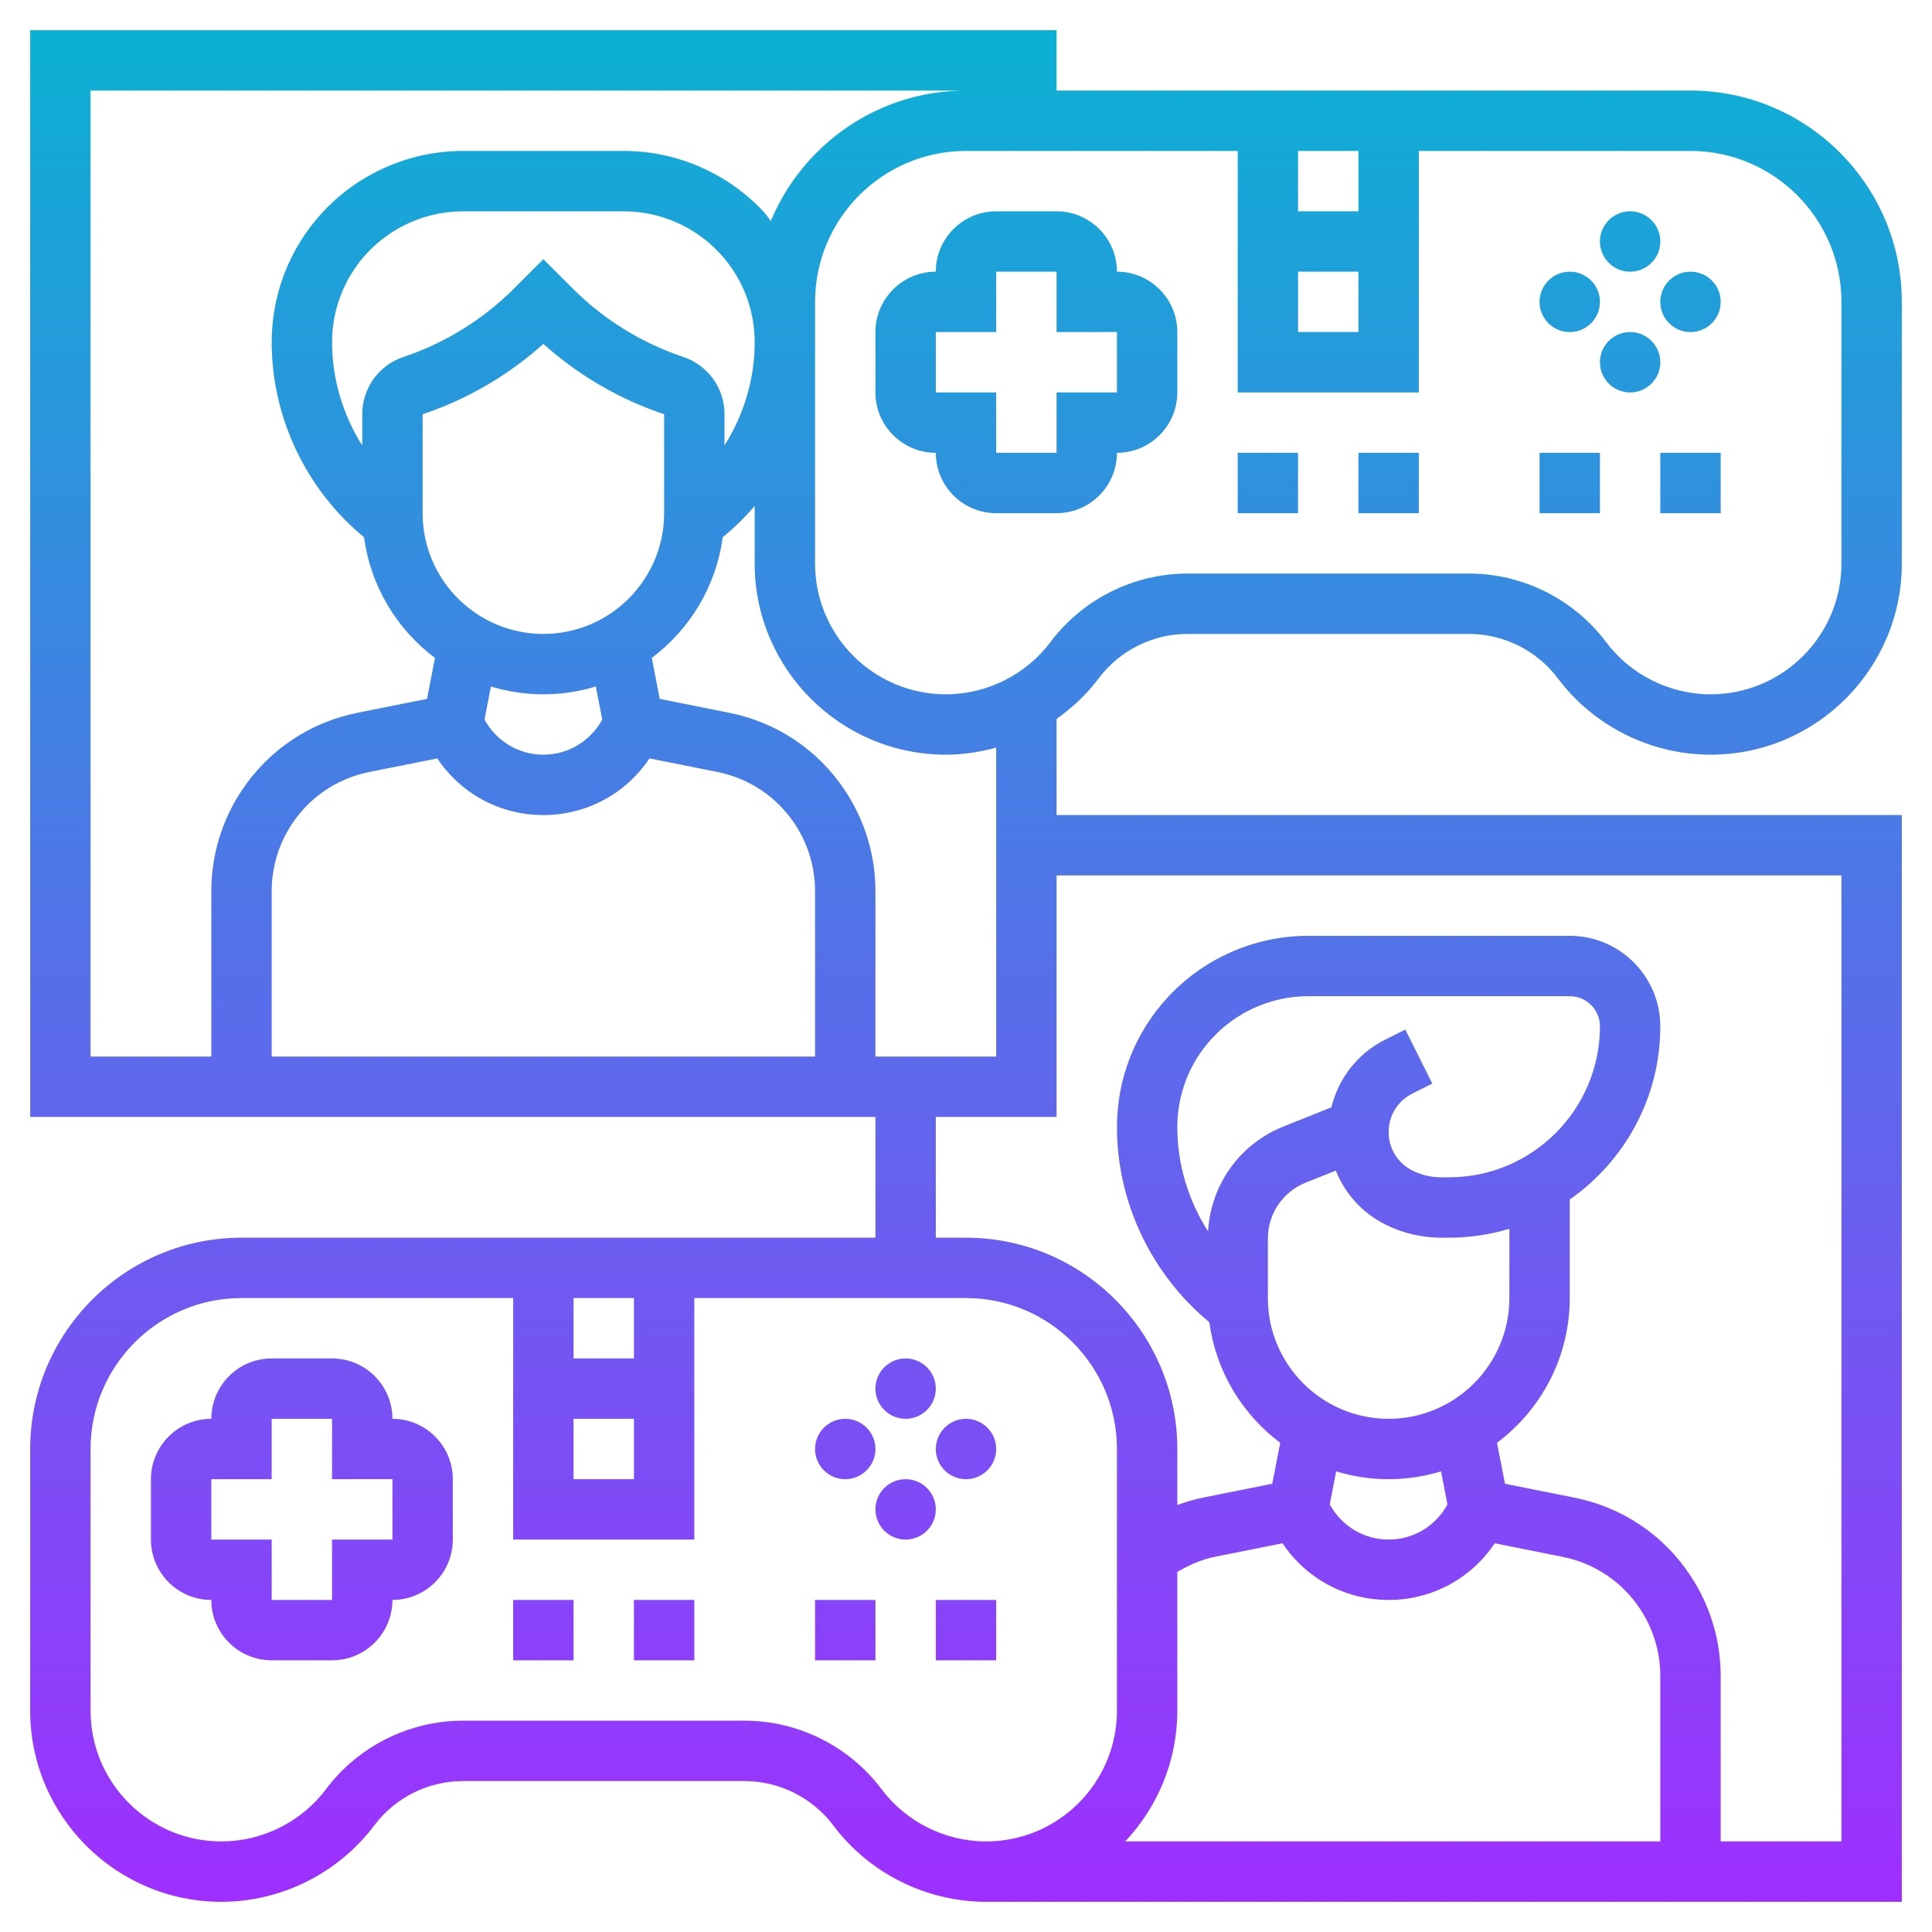 <svg id="_x33_0" enable-background="new 0 0 64 64" height="512" viewBox="0 0 64 64" width="512" xmlns="http://www.w3.org/2000/svg" xmlns:xlink="http://www.w3.org/1999/xlink"><linearGradient id="SVGID_1_" gradientUnits="userSpaceOnUse" x1="32" x2="32" y1="63" y2="1"><stop offset="0" stop-color="#9f2fff"/><stop offset="1" stop-color="#0bb1d3"/></linearGradient><path d="m13 47c0-1.103-.897-2-2-2h-2c-1.103 0-2 .897-2 2-1.103 0-2 .897-2 2v2c0 1.103.897 2 2 2 0 1.103.897 2 2 2h2c1.103 0 2-.897 2-2 1.103 0 2-.897 2-2v-2c0-1.103-.897-2-2-2zm0 4h-2v2h-2v-2h-2v-2h2v-2h2v2l2-.002zm4 2h2v2h-2zm4 0h2v2h-2zm6 0h2v2h-2zm4 0h2v2h-2zm-2-7c0-.552.448-1 1-1s1 .448 1 1-.448 1-1 1-1-.448-1-1zm2 4c0 .552-.448 1-1 1s-1-.448-1-1 .448-1 1-1 1 .448 1 1zm-4-2c0-.552.448-1 1-1s1 .448 1 1-.448 1-1 1-1-.448-1-1zm6 0c0 .552-.448 1-1 1s-1-.448-1-1 .448-1 1-1 1 .448 1 1zm4-39c0-1.103-.897-2-2-2h-2c-1.103 0-2 .897-2 2-1.103 0-2 .897-2 2v2c0 1.103.897 2 2 2 0 1.103.897 2 2 2h2c1.103 0 2-.897 2-2 1.103 0 2-.897 2-2v-2c0-1.103-.897-2-2-2zm0 4h-2v2h-2v-2h-2v-2h2v-2h2v2l2-.002zm19-10h-21v-2h-34v36h28v4h-21c-3.859 0-7 3.141-7 7v8.667c0 3.492 2.841 6.333 6.333 6.333 1.983 0 3.878-.947 5.066-2.533.69-.919 1.787-1.467 2.934-1.467h9.334c1.147 0 2.244.548 2.934 1.466 1.188 1.587 3.083 2.534 5.066 2.534h30.333v-36h-28v-3.184c.527-.374 1.005-.823 1.399-1.349.69-.919 1.787-1.467 2.934-1.467h9.334c1.147 0 2.244.548 2.934 1.466 1.188 1.587 3.083 2.534 5.066 2.534 3.492 0 6.333-2.841 6.333-6.333v-8.667c0-3.859-3.141-7-7-7zm-13 6h2v2h-2zm2-2h-2v-2h2zm-42-4h29c-2.911 0-5.411 1.787-6.465 4.321-.076-.092-.135-.194-.216-.282-1.196-1.296-2.893-2.039-4.656-2.039h-5.326c-1.763 0-3.46.743-4.656 2.039-1.084 1.174-1.681 2.699-1.681 4.298 0 2.494 1.143 4.879 3.06 6.462.219 1.63 1.092 3.052 2.349 3.996l-.263 1.356-2.299.46c-1.58.316-2.942 1.228-3.834 2.567-.662.995-1.013 2.151-1.013 3.344v5.478h-4zm19.633 8.824c-1.369-.457-2.632-1.237-3.652-2.258l-.981-.98-.98.98c-1.021 1.021-2.283 1.801-3.651 2.257-.819.273-1.369 1.035-1.369 1.898v1.036c-.641-1.014-1-2.2-1-3.42 0-1.094.408-2.138 1.149-2.94.82-.888 1.982-1.397 3.188-1.397h5.326c1.206 0 2.368.509 3.188 1.396.741.803 1.149 1.847 1.149 2.942 0 1.219-.359 2.406-1 3.419v-1.036c0-.863-.55-1.625-1.367-1.897zm4.367 23.176h-18v-5.478c0-.798.234-1.57.677-2.235.596-.895 1.506-1.504 2.563-1.715l2.246-.449c.779 1.168 2.081 1.877 3.514 1.877s2.735-.709 3.515-1.877l2.246.449c1.057.211 1.967.82 2.563 1.716.442.664.676 1.437.676 2.234zm-7.05-11.163c-.394.716-1.128 1.163-1.95 1.163s-1.556-.447-1.95-1.163l.212-1.096c.551.167 1.134.259 1.738.259s1.187-.092 1.737-.259zm-1.95-2.837c-2.206 0-4-1.794-4-4v-3.279c1.473-.49 2.845-1.291 4-2.329 1.155 1.038 2.527 1.838 4 2.329v3.279c0 2.206-1.794 4-4 4zm1 26h2v2h-2zm2-2h-2v-2h2zm8.2 14.266c-1.065-1.419-2.76-2.266-4.533-2.266h-9.334c-1.773 0-3.468.847-4.533 2.267-.814 1.085-2.11 1.733-3.467 1.733-2.39 0-4.333-1.943-4.333-4.333v-8.667c0-2.757 2.243-5 5-5h9v8h6v-8h9c2.757 0 5 2.243 5 5v8.667c0 2.39-1.943 4.333-4.333 4.333-1.357 0-2.653-.648-3.467-1.734zm9.8-2.599v-4.595c.387-.227.8-.412 1.239-.5l2.246-.449c.78 1.168 2.082 1.877 3.515 1.877s2.735-.709 3.515-1.877l2.246.449c1.057.211 1.967.82 2.563 1.716.442.664.676 1.437.676 2.234v5.478h-17.727c1.068-1.134 1.727-2.656 1.727-4.333zm1.018-15.878c-.653-1.021-1.018-2.22-1.018-3.452 0-1.094.408-2.138 1.149-2.94.82-.888 1.982-1.397 3.188-1.397h8.663c.552 0 1 .448 1 1 0 2.757-2.243 5-5 5h-.264c-.328 0-.655-.077-.947-.224-.486-.243-.789-.732-.789-1.276s.303-1.033.789-1.276l.658-.329-.895-1.789-.658.329c-.917.458-1.555 1.283-1.79 2.247l-1.59.636c-1.45.579-2.403 1.927-2.496 3.471zm1.982.242c0-.822.493-1.552 1.257-1.856l.994-.397c.305.763.876 1.404 1.643 1.787.568.285 1.205.435 1.842.435h.264c.695 0 1.366-.105 2-.295v2.294c0 2.206-1.794 4.001-4 4.001s-4-1.794-4-4zm4 7.969c.604 0 1.187-.092 1.737-.259l.212 1.096c-.393.716-1.127 1.163-1.949 1.163s-1.556-.447-1.95-1.163l.212-1.096c.551.167 1.134.259 1.738.259zm15-20v32h-4v-5.478c0-1.193-.351-2.35-1.013-3.343-.892-1.341-2.254-2.252-3.834-2.568l-2.299-.46-.263-1.356c1.459-1.096 2.409-2.835 2.409-4.796v-3.263c1.811-1.267 3-3.364 3-5.736 0-1.654-1.346-3-3-3h-8.663c-1.763 0-3.46.743-4.656 2.039-1.084 1.174-1.681 2.699-1.681 4.298 0 2.494 1.143 4.879 3.06 6.462.219 1.63 1.092 3.052 2.349 3.996l-.263 1.356-2.298.46c-.288.057-.57.144-.848.244v-1.855c0-3.859-3.141-7-7-7h-1v-4h4v-8zm-28 6h-4v-5.478c0-1.193-.351-2.35-1.013-3.343-.892-1.341-2.254-2.252-3.834-2.568l-2.299-.46-.263-1.356c1.257-.944 2.131-2.366 2.349-3.996.384-.317.741-.662 1.06-1.039v1.907c0 3.492 2.841 6.333 6.333 6.333.569 0 1.127-.086 1.667-.235zm28-16.333c0 2.39-1.943 4.333-4.333 4.333-1.357 0-2.653-.648-3.467-1.734-1.065-1.419-2.76-2.266-4.533-2.266h-9.334c-1.773 0-3.468.847-4.533 2.267-.814 1.085-2.11 1.733-3.467 1.733-2.39 0-4.333-1.943-4.333-4.333v-8.667c0-2.757 2.243-5 5-5h9v8h6v-8h9c2.757 0 5 2.243 5 5zm-20-3.667h2v2h-2zm4 0h2v2h-2zm6 0h2v2h-2zm4 0h2v2h-2zm-2-7c0-.552.448-1 1-1s1 .448 1 1-.448 1-1 1-1-.448-1-1zm2 4c0 .552-.448 1-1 1s-1-.448-1-1 .448-1 1-1 1 .448 1 1zm-4-2c0-.552.448-1 1-1s1 .448 1 1-.448 1-1 1-1-.448-1-1zm6 0c0 .552-.448 1-1 1s-1-.448-1-1 .448-1 1-1 1 .448 1 1z" fill="url(#SVGID_1_)"/></svg>